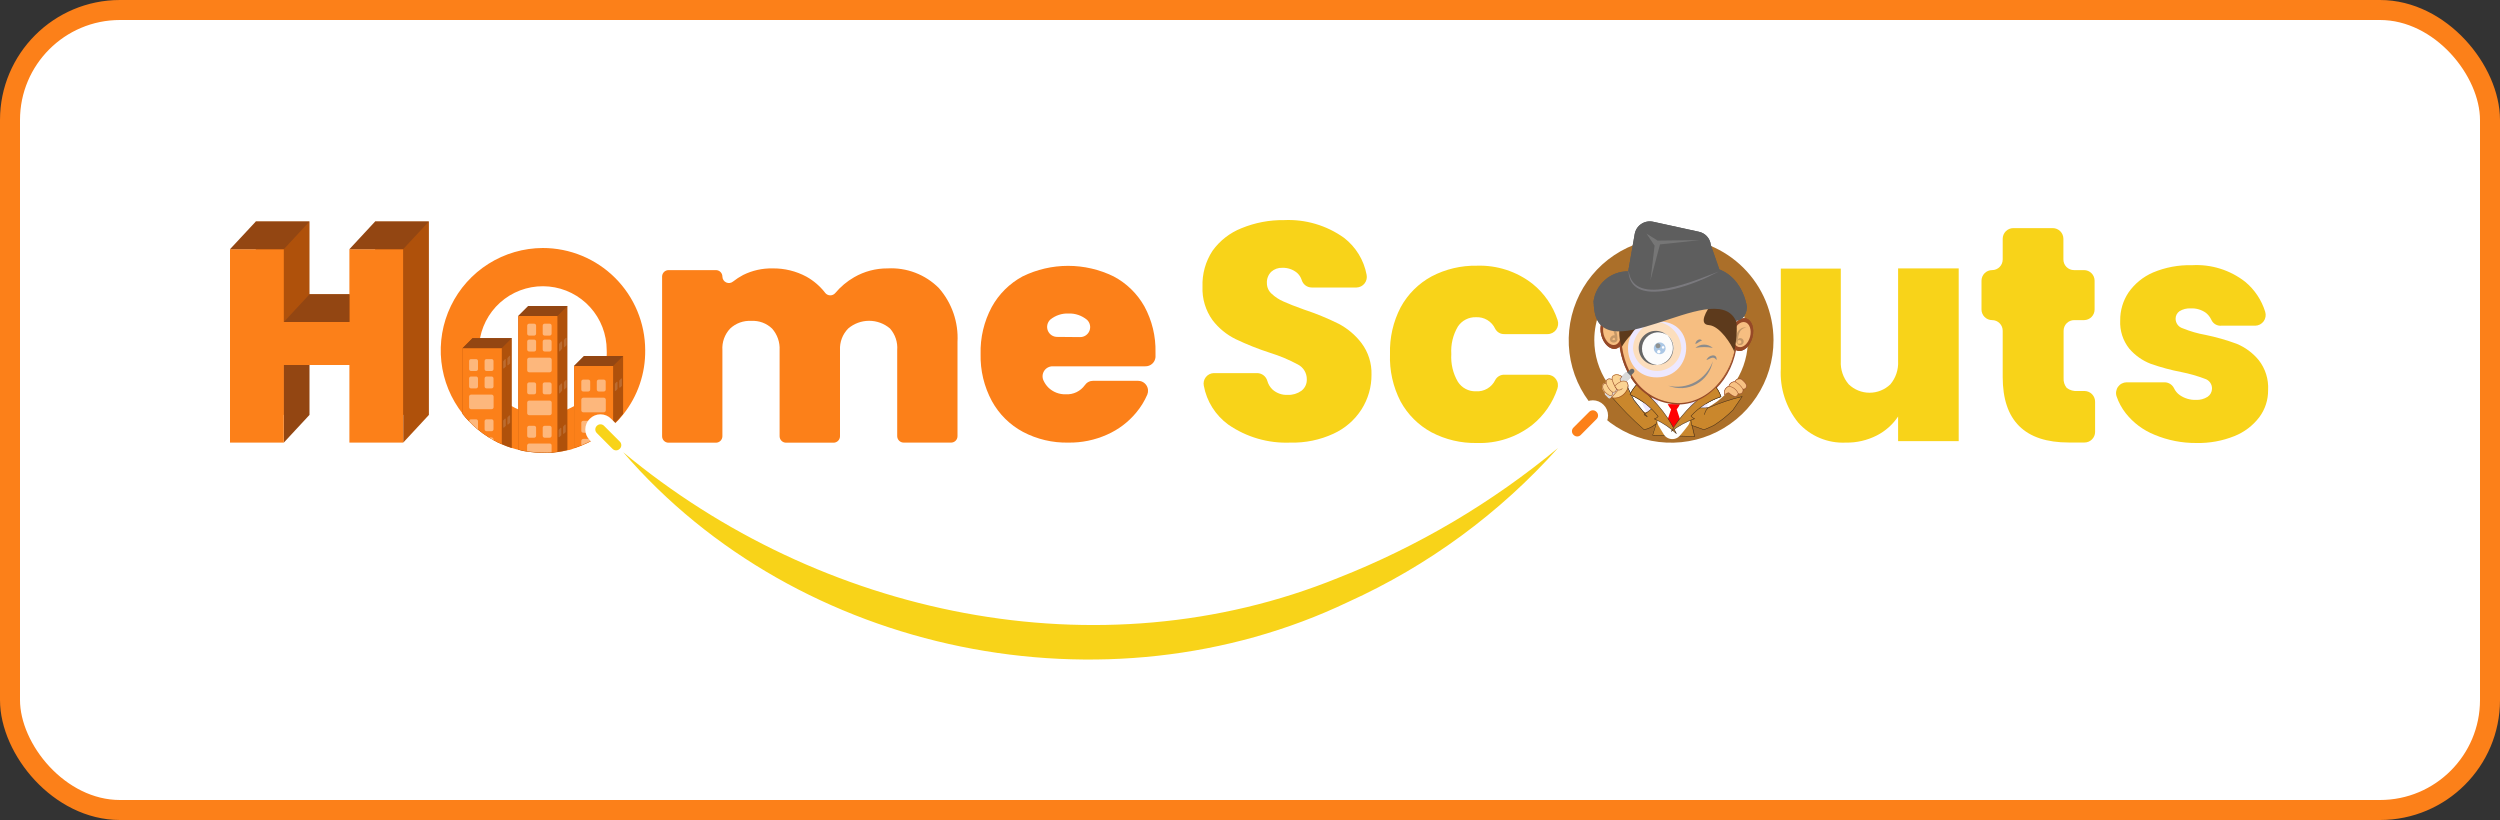 <svg width="250" height="82" viewBox="0 0 250 82" fill="none" xmlns="http://www.w3.org/2000/svg">
<rect x="0" y="0" width="250" height="82" fill="#333333" stroke="none"/>
<rect x="1" y="1" width="248" height="80" rx="11" fill="white" stroke="#FC8019" stroke-width="2"/>
<path d="M54.28 24.8C52.359 24.807 50.478 25.353 48.853 26.378C47.228 27.402 45.924 28.862 45.09 30.593C44.255 32.323 43.924 34.253 44.135 36.163C44.345 38.072 45.089 39.883 46.28 41.391C46.477 41.648 46.691 41.891 46.92 42.12C47.194 42.42 47.492 42.697 47.81 42.95C48.156 43.242 48.523 43.506 48.91 43.74L49.37 44.011C49.638 44.163 49.916 44.3 50.2 44.42C50.52 44.56 50.86 44.691 51.2 44.8C51.54 44.91 51.63 44.931 51.85 44.98C52.07 45.031 52.43 45.111 52.73 45.16C53.249 45.241 53.774 45.281 54.3 45.281C54.593 45.296 54.887 45.296 55.18 45.281C55.374 45.267 55.568 45.244 55.76 45.211C56.097 45.167 56.431 45.104 56.76 45.02C56.98 45.02 57.2 44.91 57.41 44.84C57.62 44.77 57.91 44.67 58.15 44.571C58.599 44.39 59.033 44.176 59.45 43.931C59.777 43.745 60.091 43.538 60.39 43.31C60.45 43.261 60.52 43.221 60.58 43.16C60.841 42.961 61.092 42.747 61.33 42.52C61.691 42.184 62.026 41.82 62.33 41.431C63.776 39.606 64.549 37.339 64.52 35.011C64.512 32.3 63.43 29.703 61.51 27.789C59.591 25.875 56.99 24.8 54.28 24.8V24.8ZM57.39 40.62C57.18 40.74 56.96 40.84 56.74 40.941C56.415 41.073 56.081 41.18 55.74 41.261C55.545 41.308 55.348 41.344 55.15 41.37C54.865 41.411 54.578 41.431 54.29 41.431C53.76 41.431 53.233 41.364 52.72 41.23C52.419 41.16 52.124 41.063 51.84 40.941C51.616 40.85 51.398 40.743 51.19 40.62C50.833 40.427 50.498 40.195 50.19 39.931C49.812 39.611 49.476 39.245 49.19 38.84C48.925 38.498 48.7 38.125 48.52 37.73C48.113 36.882 47.901 35.952 47.9 35.011C47.895 34.934 47.895 34.857 47.9 34.781C47.911 34.445 47.947 34.111 48.01 33.781C48.316 32.223 49.191 30.835 50.464 29.887C51.737 28.94 53.318 28.5 54.898 28.653C56.478 28.806 57.944 29.543 59.011 30.718C60.078 31.893 60.669 33.423 60.67 35.011C60.68 35.197 60.68 35.384 60.67 35.571C60.649 35.909 60.592 36.244 60.5 36.571C60.402 37.072 60.233 37.556 60 38.011C59.92 38.181 59.827 38.345 59.72 38.501C59.413 38.998 59.032 39.447 58.59 39.831C58.462 39.961 58.321 40.078 58.17 40.181C57.925 40.353 57.664 40.5 57.39 40.62Z" fill="#FC8019"/>
<path d="M51.18 33.81V44.81C50.84 44.7 50.5 44.571 50.18 44.431C49.895 44.31 49.618 44.173 49.35 44.02L48.89 43.751C48.503 43.516 48.136 43.252 47.79 42.961C47.472 42.708 47.174 42.43 46.9 42.13C46.671 41.901 46.457 41.658 46.26 41.401V34.81L47.26 33.81H51.18Z" fill="#AF510B"/>
<path d="M50.18 34.81V44.42C49.895 44.3 49.618 44.163 49.35 44.011L48.89 43.74C48.503 43.506 48.136 43.242 47.79 42.95C47.472 42.697 47.174 42.42 46.9 42.12C46.671 41.891 46.457 41.648 46.26 41.391V34.81H50.18Z" fill="#FC8019"/>
<path d="M56.74 30.601V45.011C56.411 45.094 56.077 45.157 55.74 45.201C55.548 45.234 55.355 45.257 55.16 45.271C54.867 45.286 54.573 45.286 54.28 45.271C53.754 45.271 53.23 45.231 52.71 45.151C52.41 45.151 52.12 45.041 51.83 44.971V31.601L52.83 30.601H56.74Z" fill="#AF510B"/>
<path d="M55.74 31.601V45.171C55.548 45.204 55.355 45.227 55.16 45.241C54.867 45.256 54.573 45.256 54.28 45.241C53.754 45.241 53.23 45.201 52.71 45.121C52.41 45.121 52.12 45.011 51.83 44.941V31.601H55.74Z" fill="#FC8019"/>
<path d="M62.31 35.601V41.391C62.006 41.78 61.672 42.144 61.31 42.481C61.072 42.707 60.822 42.921 60.56 43.121C60.555 43.162 60.535 43.2 60.504 43.228C60.472 43.256 60.432 43.271 60.39 43.271C60.091 43.498 59.777 43.705 59.45 43.891C59.033 44.136 58.599 44.35 58.15 44.531C57.91 44.631 57.66 44.721 57.41 44.801V36.601L58.41 35.601H62.31Z" fill="#AF510B"/>
<path d="M61.31 36.601V42.481C61.072 42.707 60.822 42.921 60.56 43.121C60.555 43.162 60.535 43.2 60.504 43.228C60.472 43.256 60.432 43.271 60.39 43.271C60.091 43.498 59.777 43.705 59.45 43.891C59.033 44.136 58.599 44.35 58.15 44.531C57.91 44.631 57.66 44.721 57.41 44.801V36.601H61.31Z" fill="#FC8019"/>
<path d="M50.18 34.81L51.18 33.81H47.26L46.26 34.81H50.18Z" fill="#934612"/>
<path d="M55.74 31.601L56.74 30.601H52.83L51.83 31.601H55.74Z" fill="#934612"/>
<path d="M61.31 36.601L62.31 35.601H58.4L57.4 36.601H61.31Z" fill="#934612"/>
<path opacity="0.43" d="M47.61 37.65H47.1C46.995 37.65 46.91 37.736 46.91 37.84V38.65C46.91 38.755 46.995 38.84 47.1 38.84H47.61C47.715 38.84 47.8 38.755 47.8 38.65V37.84C47.8 37.736 47.715 37.65 47.61 37.65Z" fill="white"/>
<path opacity="0.43" d="M49.16 37.65H48.65C48.545 37.65 48.46 37.736 48.46 37.84V38.65C48.46 38.755 48.545 38.84 48.65 38.84H49.16C49.265 38.84 49.35 38.755 49.35 38.65V37.84C49.35 37.736 49.265 37.65 49.16 37.65Z" fill="white"/>
<path opacity="0.43" d="M47.61 35.91H47.1C46.995 35.91 46.91 35.995 46.91 36.1V36.91C46.91 37.015 46.995 37.1 47.1 37.1H47.61C47.715 37.1 47.8 37.015 47.8 36.91V36.1C47.8 35.995 47.715 35.91 47.61 35.91Z" fill="white"/>
<path opacity="0.43" d="M49.16 35.91H48.65C48.545 35.91 48.46 35.995 48.46 36.1V36.91C48.46 37.015 48.545 37.1 48.65 37.1H49.16C49.265 37.1 49.35 37.015 49.35 36.91V36.1C49.35 35.995 49.265 35.91 49.16 35.91Z" fill="white"/>
<path opacity="0.43" d="M53.42 32.37H52.91C52.805 32.37 52.72 32.455 52.72 32.56V33.37C52.72 33.475 52.805 33.56 52.91 33.56H53.42C53.525 33.56 53.61 33.475 53.61 33.37V32.56C53.61 32.455 53.525 32.37 53.42 32.37Z" fill="white"/>
<path opacity="0.43" d="M54.97 32.37H54.46C54.355 32.37 54.27 32.455 54.27 32.56V33.37C54.27 33.475 54.355 33.56 54.46 33.56H54.97C55.075 33.56 55.16 33.475 55.16 33.37V32.56C55.16 32.455 55.075 32.37 54.97 32.37Z" fill="white"/>
<path opacity="0.43" d="M49.16 39.46H47.11C47 39.46 46.91 39.55 46.91 39.66V40.72C46.91 40.831 47 40.92 47.11 40.92H49.16C49.271 40.92 49.36 40.831 49.36 40.72V39.66C49.36 39.55 49.271 39.46 49.16 39.46Z" fill="white"/>
<path opacity="0.43" d="M53.42 33.96H52.91C52.805 33.96 52.72 34.045 52.72 34.15V34.96C52.72 35.065 52.805 35.15 52.91 35.15H53.42C53.525 35.15 53.61 35.065 53.61 34.96V34.15C53.61 34.045 53.525 33.96 53.42 33.96Z" fill="white"/>
<path opacity="0.43" d="M54.97 33.96H54.46C54.355 33.96 54.27 34.045 54.27 34.15V34.96C54.27 35.065 54.355 35.15 54.46 35.15H54.97C55.075 35.15 55.16 35.065 55.16 34.96V34.15C55.16 34.045 55.075 33.96 54.97 33.96Z" fill="white"/>
<path opacity="0.43" d="M54.97 35.77H52.92C52.81 35.77 52.72 35.86 52.72 35.971V37.031C52.72 37.141 52.81 37.23 52.92 37.23H54.97C55.081 37.23 55.17 37.141 55.17 37.031V35.971C55.17 35.86 55.081 35.77 54.97 35.77Z" fill="white"/>
<path opacity="0.43" d="M58.83 37.96H58.32C58.215 37.96 58.13 38.045 58.13 38.15V38.961C58.13 39.065 58.215 39.15 58.32 39.15H58.83C58.935 39.15 59.02 39.065 59.02 38.961V38.15C59.02 38.045 58.935 37.96 58.83 37.96Z" fill="white"/>
<path opacity="0.43" d="M60.38 37.96H59.87C59.765 37.96 59.68 38.045 59.68 38.15V38.961C59.68 39.065 59.765 39.15 59.87 39.15H60.38C60.485 39.15 60.57 39.065 60.57 38.961V38.15C60.57 38.045 60.485 37.96 60.38 37.96Z" fill="white"/>
<path opacity="0.43" d="M60.38 39.77H58.33C58.219 39.77 58.13 39.86 58.13 39.971V41.031C58.13 41.141 58.219 41.23 58.33 41.23H60.38C60.49 41.23 60.58 41.141 60.58 41.031V39.971C60.58 39.86 60.49 39.77 60.38 39.77Z" fill="white"/>
<path opacity="0.43" d="M58.83 42.081H58.32C58.215 42.081 58.13 42.166 58.13 42.271V43.081C58.13 43.185 58.215 43.271 58.32 43.271H58.83C58.935 43.271 59.02 43.185 59.02 43.081V42.271C59.02 42.166 58.935 42.081 58.83 42.081Z" fill="white"/>
<path opacity="0.43" d="M59.43 43.89C59.013 44.136 58.579 44.349 58.13 44.53V44.1C58.129 44.073 58.133 44.046 58.142 44.021C58.152 43.995 58.166 43.972 58.185 43.952C58.204 43.933 58.226 43.917 58.251 43.907C58.276 43.896 58.303 43.89 58.33 43.89H59.43Z" fill="white"/>
<path opacity="0.43" d="M53.42 38.24H52.91C52.805 38.24 52.72 38.325 52.72 38.431V39.24C52.72 39.345 52.805 39.431 52.91 39.431H53.42C53.525 39.431 53.61 39.345 53.61 39.24V38.431C53.61 38.325 53.525 38.24 53.42 38.24Z" fill="white"/>
<path opacity="0.43" d="M54.97 38.24H54.46C54.355 38.24 54.27 38.325 54.27 38.431V39.24C54.27 39.345 54.355 39.431 54.46 39.431H54.97C55.075 39.431 55.16 39.345 55.16 39.24V38.431C55.16 38.325 55.075 38.24 54.97 38.24Z" fill="white"/>
<path opacity="0.43" d="M54.97 40.06H52.92C52.81 40.06 52.72 40.15 52.72 40.261V41.321C52.72 41.431 52.81 41.52 52.92 41.52H54.97C55.081 41.52 55.17 41.431 55.17 41.321V40.261C55.17 40.15 55.081 40.06 54.97 40.06Z" fill="white"/>
<path opacity="0.43" d="M53.42 42.581H52.91C52.805 42.581 52.72 42.666 52.72 42.771V43.581C52.72 43.685 52.805 43.771 52.91 43.771H53.42C53.525 43.771 53.61 43.685 53.61 43.581V42.771C53.61 42.666 53.525 42.581 53.42 42.581Z" fill="white"/>
<path opacity="0.43" d="M54.97 42.581H54.46C54.355 42.581 54.27 42.666 54.27 42.771V43.581C54.27 43.685 54.355 43.771 54.46 43.771H54.97C55.075 43.771 55.16 43.685 55.16 43.581V42.771C55.16 42.666 55.075 42.581 54.97 42.581Z" fill="white"/>
<path opacity="0.43" d="M55.16 44.601V45.241C54.867 45.256 54.573 45.256 54.28 45.241C53.754 45.241 53.229 45.201 52.71 45.121V44.561C52.71 44.505 52.732 44.452 52.772 44.412C52.811 44.373 52.864 44.351 52.92 44.351H54.92C54.954 44.342 54.99 44.343 55.023 44.353C55.057 44.362 55.088 44.381 55.112 44.406C55.136 44.432 55.154 44.463 55.162 44.497C55.17 44.531 55.17 44.567 55.16 44.601Z" fill="white"/>
<path opacity="0.43" d="M47.8 42.12V42.95C47.482 42.697 47.185 42.42 46.91 42.12C46.91 42.096 46.915 42.071 46.925 42.048C46.934 42.025 46.948 42.004 46.966 41.986C46.983 41.968 47.004 41.954 47.027 41.945C47.05 41.935 47.075 41.93 47.1 41.93H47.62C47.669 41.933 47.715 41.954 47.748 41.989C47.782 42.025 47.8 42.072 47.8 42.12V42.12Z" fill="white"/>
<path opacity="0.43" d="M49.16 41.93H48.65C48.545 41.93 48.46 42.016 48.46 42.12V42.93C48.46 43.035 48.545 43.12 48.65 43.12H49.16C49.265 43.12 49.35 43.035 49.35 42.93V42.12C49.35 42.016 49.265 41.93 49.16 41.93Z" fill="white"/>
<path opacity="0.43" d="M49.35 43.95V44.011L48.89 43.74H49.15C49.177 43.74 49.204 43.746 49.229 43.757C49.254 43.767 49.276 43.783 49.295 43.803C49.314 43.822 49.328 43.845 49.338 43.871C49.347 43.896 49.352 43.923 49.35 43.95V43.95Z" fill="white"/>
<path opacity="0.15" d="M61.48 38.39L61.65 38.19H61.75V38.9L61.59 39.07C61.584 39.079 61.577 39.085 61.568 39.09C61.559 39.095 61.55 39.097 61.54 39.097C61.53 39.097 61.52 39.095 61.511 39.09C61.503 39.085 61.495 39.079 61.49 39.07V38.39C61.49 38.39 61.47 38.4 61.48 38.39Z" fill="white"/>
<path opacity="0.15" d="M61.92 38.071L62.09 37.871C62.095 37.862 62.103 37.856 62.112 37.851C62.12 37.846 62.13 37.844 62.14 37.844C62.15 37.844 62.16 37.846 62.168 37.851C62.177 37.856 62.184 37.862 62.19 37.871V38.591L62.02 38.751H61.92V38.071C61.91 38.081 61.92 38.071 61.92 38.071Z" fill="white"/>
<path opacity="0.15" d="M55.86 43.011L56.03 42.81C56.035 42.802 56.043 42.795 56.051 42.791C56.06 42.786 56.07 42.784 56.08 42.784C56.09 42.784 56.099 42.786 56.108 42.791C56.117 42.795 56.124 42.802 56.13 42.81V43.52L55.96 43.691C55.954 43.699 55.947 43.706 55.938 43.71C55.929 43.715 55.92 43.717 55.91 43.717C55.9 43.717 55.89 43.715 55.882 43.71C55.873 43.706 55.865 43.699 55.86 43.691V43.011Z" fill="white"/>
<path opacity="0.15" d="M56.3 42.68L56.47 42.48C56.475 42.472 56.483 42.465 56.491 42.461C56.5 42.456 56.51 42.454 56.52 42.454C56.53 42.454 56.539 42.456 56.548 42.461C56.557 42.465 56.564 42.472 56.57 42.48V43.2L56.41 43.36C56.404 43.369 56.397 43.376 56.388 43.38C56.38 43.385 56.37 43.387 56.36 43.387C56.35 43.387 56.34 43.385 56.331 43.38C56.323 43.376 56.315 43.369 56.31 43.36V42.71L56.3 42.68Z" fill="white"/>
<path opacity="0.15" d="M55.94 38.551L56.11 38.351H56.21V39.061L56 39.311C55.995 39.319 55.987 39.326 55.979 39.33C55.97 39.335 55.96 39.337 55.95 39.337C55.94 39.337 55.931 39.335 55.922 39.33C55.913 39.326 55.906 39.319 55.9 39.311V38.631C55.897 38.623 55.896 38.614 55.896 38.606C55.896 38.597 55.899 38.589 55.902 38.582C55.906 38.574 55.911 38.567 55.918 38.562C55.925 38.557 55.932 38.553 55.94 38.551V38.551Z" fill="white"/>
<path opacity="0.15" d="M56.38 38.23L56.55 38.031C56.555 38.022 56.563 38.016 56.572 38.011C56.58 38.006 56.59 38.004 56.6 38.004C56.61 38.004 56.62 38.006 56.628 38.011C56.637 38.016 56.644 38.022 56.65 38.031V38.74L56.48 38.91C56.476 38.919 56.469 38.926 56.461 38.931C56.453 38.936 56.444 38.939 56.435 38.939C56.425 38.939 56.416 38.936 56.408 38.931C56.4 38.926 56.394 38.919 56.39 38.91V38.221L56.38 38.23Z" fill="white"/>
<path opacity="0.15" d="M55.94 34.35L56.11 34.15H56.21V34.86L56 35.11C55.995 35.119 55.987 35.125 55.979 35.13C55.97 35.135 55.96 35.137 55.95 35.137C55.94 35.137 55.931 35.135 55.922 35.13C55.913 35.125 55.906 35.119 55.9 35.11V34.43C55.897 34.422 55.896 34.414 55.896 34.406C55.896 34.397 55.899 34.389 55.902 34.381C55.906 34.374 55.911 34.367 55.918 34.362C55.925 34.356 55.932 34.353 55.94 34.35V34.35Z" fill="white"/>
<path opacity="0.15" d="M56.38 34.011L56.55 33.81C56.555 33.802 56.563 33.795 56.572 33.791C56.58 33.786 56.59 33.784 56.6 33.784C56.61 33.784 56.62 33.786 56.628 33.791C56.637 33.795 56.644 33.802 56.65 33.81V34.52L56.48 34.691C56.476 34.699 56.469 34.706 56.461 34.711C56.453 34.716 56.444 34.719 56.435 34.719C56.425 34.719 56.416 34.716 56.408 34.711C56.4 34.706 56.394 34.699 56.39 34.691V34.001L56.38 34.011Z" fill="white"/>
<path opacity="0.15" d="M50.31 36.14L50.48 35.94C50.485 35.932 50.493 35.925 50.502 35.921C50.51 35.916 50.52 35.914 50.53 35.914C50.54 35.914 50.55 35.916 50.558 35.921C50.567 35.925 50.575 35.932 50.58 35.94V36.65L50.41 36.82C50.406 36.829 50.399 36.836 50.392 36.841C50.383 36.846 50.374 36.849 50.365 36.849C50.355 36.849 50.346 36.846 50.338 36.841C50.33 36.836 50.324 36.829 50.32 36.82V36.14C50.32 36.14 50.3 36.15 50.31 36.14Z" fill="white"/>
<path opacity="0.15" d="M50.75 35.811L50.91 35.621C50.91 35.607 50.916 35.595 50.925 35.585C50.934 35.576 50.947 35.571 50.96 35.571C50.974 35.571 50.986 35.576 50.996 35.585C51.005 35.595 51.01 35.607 51.01 35.621V36.341L50.84 36.501C50.835 36.509 50.827 36.516 50.819 36.52C50.81 36.525 50.8 36.527 50.79 36.527C50.78 36.527 50.771 36.525 50.762 36.52C50.753 36.516 50.746 36.509 50.74 36.501V35.821C50.743 35.817 50.747 35.814 50.75 35.811V35.811Z" fill="white"/>
<path opacity="0.15" d="M50.31 42.07L50.48 41.87H50.58V42.58L50.41 42.75H50.32V42.11C50.32 42.11 50.3 42.08 50.31 42.07Z" fill="white"/>
<path opacity="0.15" d="M50.75 41.751L50.91 41.55H51.01V42.27L50.84 42.431C50.835 42.439 50.827 42.446 50.819 42.45C50.81 42.455 50.8 42.457 50.79 42.457C50.78 42.457 50.771 42.455 50.762 42.45C50.753 42.446 50.746 42.439 50.74 42.431V41.751H50.75Z" fill="white"/>
<path d="M42.89 22.15V41.49L40.32 44.26V41.49H37.51V33.73H30.95V36.5H28.38V41.49H25.58V22.15H30.95V29.42H37.51V22.15H42.89Z" fill="#AF510B"/>
<path d="M30.95 36.501V41.49L28.38 44.261V36.501H30.95Z" fill="#934612"/>
<path d="M34.94 24.92V32.19H28.38V24.92H23V44.26H28.38V36.5H34.94V44.26H40.31V24.92H34.94Z" fill="#FC8019"/>
<path d="M28.38 24.92L30.95 22.15H25.58L23 24.92" fill="#934612"/>
<path d="M40.31 24.92L42.89 22.15H37.51L34.94 24.92" fill="#934612"/>
<path d="M34.94 32.2V29.43H30.95L28.38 32.2" fill="#934612"/>
<path d="M93.89 28.81C95.191 30.295 95.858 32.23 95.75 34.2V43.62C95.75 43.79 95.683 43.953 95.562 44.073C95.442 44.193 95.28 44.26 95.11 44.26H90.37C90.199 44.26 90.035 44.193 89.914 44.074C89.792 43.954 89.723 43.791 89.72 43.62V35.01C89.751 34.62 89.704 34.228 89.58 33.857C89.456 33.486 89.259 33.144 89 32.85C88.417 32.353 87.676 32.08 86.91 32.08C86.144 32.08 85.403 32.353 84.82 32.85C84.541 33.134 84.324 33.472 84.183 33.844C84.042 34.216 83.98 34.613 84 35.01V43.63C83.997 43.801 83.928 43.964 83.806 44.084C83.684 44.203 83.521 44.27 83.35 44.27H78.61C78.439 44.27 78.275 44.203 78.154 44.084C78.032 43.964 77.963 43.801 77.96 43.63V35.01C78.002 34.223 77.733 33.451 77.21 32.86C76.936 32.595 76.609 32.389 76.251 32.256C75.893 32.124 75.511 32.067 75.13 32.09C74.743 32.066 74.355 32.123 73.99 32.255C73.625 32.388 73.292 32.593 73.01 32.86C72.741 33.147 72.534 33.486 72.402 33.855C72.269 34.225 72.214 34.618 72.24 35.01V43.63C72.237 43.801 72.168 43.964 72.046 44.084C71.924 44.203 71.761 44.27 71.59 44.27H66.85C66.766 44.27 66.683 44.254 66.605 44.222C66.527 44.19 66.457 44.142 66.397 44.083C66.338 44.023 66.291 43.953 66.259 43.875C66.227 43.798 66.21 43.714 66.21 43.63V27.63C66.218 27.465 66.288 27.309 66.407 27.193C66.526 27.078 66.684 27.013 66.85 27.01H71.59C71.762 27.01 71.928 27.079 72.05 27.201C72.171 27.323 72.24 27.488 72.24 27.66V27.66C72.241 27.784 72.277 27.904 72.345 28.008C72.412 28.112 72.507 28.194 72.619 28.245C72.731 28.297 72.856 28.315 72.978 28.298C73.101 28.281 73.216 28.23 73.31 28.15C73.623 27.903 73.957 27.686 74.31 27.5C75.222 27.046 76.231 26.82 77.25 26.84C78.436 26.822 79.606 27.107 80.65 27.67C81.381 28.08 82.021 28.634 82.53 29.3C82.591 29.374 82.667 29.433 82.754 29.473C82.84 29.514 82.934 29.535 83.03 29.535C83.125 29.535 83.22 29.514 83.306 29.473C83.392 29.433 83.469 29.374 83.53 29.3C84.063 28.667 84.702 28.132 85.42 27.72C86.432 27.137 87.582 26.833 88.75 26.84C89.697 26.787 90.645 26.935 91.531 27.275C92.417 27.614 93.221 28.138 93.89 28.81V28.81Z" fill="#FC8019"/>
<path d="M114.53 36.63H105.27C105.103 36.628 104.938 36.668 104.79 36.746C104.642 36.824 104.516 36.938 104.423 37.077C104.331 37.216 104.275 37.376 104.26 37.543C104.246 37.71 104.273 37.877 104.34 38.03C104.457 38.293 104.62 38.534 104.82 38.74C105.052 38.97 105.329 39.149 105.634 39.268C105.938 39.387 106.263 39.442 106.59 39.43C106.956 39.449 107.321 39.375 107.651 39.216C107.981 39.057 108.266 38.818 108.48 38.52C108.572 38.385 108.695 38.273 108.84 38.197C108.985 38.12 109.146 38.08 109.31 38.08H113.8C113.964 38.08 114.127 38.119 114.272 38.196C114.418 38.273 114.542 38.385 114.634 38.522C114.726 38.658 114.783 38.815 114.8 38.979C114.816 39.143 114.792 39.308 114.73 39.46C114.449 40.111 114.075 40.718 113.62 41.26C112.834 42.21 111.838 42.964 110.71 43.46C109.494 44.007 108.173 44.28 106.84 44.26C105.26 44.295 103.698 43.926 102.3 43.19C100.986 42.487 99.906 41.417 99.19 40.11C98.41 38.665 98.02 37.042 98.06 35.4C98.017 33.767 98.4 32.151 99.17 30.71C99.882 29.41 100.955 28.344 102.26 27.64C103.676 26.946 105.233 26.585 106.81 26.585C108.387 26.585 109.943 26.946 111.36 27.64C112.654 28.323 113.723 29.365 114.44 30.64C115.205 32.05 115.588 33.636 115.55 35.24C115.55 35.4 115.55 35.56 115.55 35.72C115.527 35.973 115.409 36.208 115.22 36.377C115.03 36.546 114.784 36.636 114.53 36.63ZM108 33.71C108.202 33.714 108.4 33.656 108.569 33.544C108.737 33.433 108.868 33.273 108.944 33.086C109.019 32.898 109.037 32.693 108.993 32.495C108.95 32.298 108.847 32.118 108.7 31.98V31.98C108.181 31.551 107.523 31.327 106.85 31.35C106.194 31.325 105.551 31.538 105.04 31.95V31.95C104.889 32.087 104.784 32.267 104.738 32.465C104.692 32.663 104.708 32.87 104.783 33.059C104.858 33.248 104.988 33.41 105.158 33.523C105.327 33.635 105.527 33.694 105.73 33.69L108 33.71Z" fill="#FC8019"/>
<path d="M122.83 42.461C121.545 41.526 120.668 40.133 120.38 38.571C120.349 38.42 120.352 38.265 120.387 38.116C120.423 37.967 120.491 37.827 120.586 37.707C120.682 37.587 120.802 37.489 120.939 37.421C121.076 37.352 121.227 37.315 121.38 37.31H125.73C125.957 37.316 126.176 37.394 126.356 37.532C126.535 37.671 126.666 37.863 126.73 38.081C126.822 38.422 127.009 38.731 127.27 38.971C127.685 39.33 128.222 39.516 128.77 39.49C129.259 39.509 129.741 39.365 130.14 39.081C130.317 38.945 130.458 38.769 130.553 38.567C130.647 38.365 130.69 38.143 130.68 37.92C130.682 37.617 130.6 37.319 130.443 37.06C130.286 36.8 130.06 36.589 129.79 36.45C128.9 35.972 127.965 35.58 127 35.281C125.824 34.901 124.675 34.443 123.56 33.91C122.653 33.464 121.863 32.814 121.25 32.011C120.554 31.04 120.202 29.864 120.25 28.671C120.204 27.399 120.553 26.145 121.25 25.081C121.98 24.064 122.987 23.28 124.15 22.82C125.498 22.267 126.943 21.991 128.4 22.011C130.542 21.91 132.655 22.534 134.4 23.78C135.581 24.691 136.386 26.005 136.66 27.471C136.692 27.622 136.691 27.779 136.656 27.929C136.621 28.08 136.554 28.222 136.458 28.344C136.363 28.466 136.242 28.565 136.104 28.636C135.966 28.706 135.815 28.745 135.66 28.75H131.17C130.945 28.749 130.726 28.675 130.546 28.541C130.366 28.405 130.234 28.216 130.17 28C130.08 27.718 129.914 27.465 129.69 27.27C129.278 26.937 128.76 26.763 128.23 26.78C127.822 26.763 127.423 26.907 127.12 27.18C126.971 27.329 126.856 27.508 126.782 27.704C126.708 27.901 126.677 28.111 126.69 28.32C126.689 28.521 126.732 28.72 126.815 28.903C126.897 29.086 127.019 29.248 127.17 29.381C127.516 29.703 127.915 29.964 128.35 30.151C128.82 30.37 129.52 30.64 130.44 30.971C131.608 31.356 132.748 31.824 133.85 32.37C134.75 32.84 135.536 33.502 136.15 34.31C136.831 35.217 137.183 36.328 137.15 37.461C137.16 38.693 136.812 39.901 136.15 40.941C135.47 42.003 134.498 42.846 133.35 43.37C131.998 43.995 130.519 44.3 129.03 44.261C126.823 44.35 124.646 43.718 122.83 42.461V42.461Z" fill="#F8D319"/>
<path d="M140.07 30.721C140.782 29.417 141.855 28.348 143.16 27.64C144.559 26.907 146.121 26.539 147.7 26.57C149.7 26.505 151.66 27.142 153.24 28.37C154.416 29.313 155.291 30.578 155.76 32.011C155.814 32.17 155.829 32.339 155.805 32.506C155.78 32.672 155.716 32.83 155.619 32.967C155.521 33.103 155.392 33.215 155.243 33.292C155.094 33.369 154.928 33.41 154.76 33.41H150.44C150.253 33.417 150.067 33.371 149.904 33.278C149.741 33.184 149.608 33.046 149.52 32.88C149.352 32.516 149.078 32.21 148.734 32.003C148.39 31.796 147.991 31.698 147.59 31.721C147.236 31.71 146.885 31.79 146.57 31.953C146.255 32.115 145.987 32.356 145.79 32.651C145.298 33.483 145.068 34.445 145.13 35.41C145.069 36.379 145.299 37.344 145.79 38.181C145.982 38.481 146.249 38.727 146.565 38.893C146.88 39.06 147.234 39.142 147.59 39.13C147.987 39.157 148.382 39.064 148.726 38.865C149.07 38.665 149.346 38.368 149.52 38.011C149.607 37.843 149.739 37.703 149.902 37.608C150.065 37.512 150.252 37.465 150.44 37.471H154.74C154.908 37.471 155.074 37.512 155.223 37.589C155.372 37.666 155.501 37.778 155.599 37.914C155.696 38.051 155.76 38.209 155.785 38.375C155.809 38.542 155.794 38.711 155.74 38.87C155.266 40.292 154.395 41.548 153.23 42.49C151.654 43.726 149.692 44.367 147.69 44.3C146.111 44.332 144.549 43.964 143.15 43.23C141.845 42.523 140.772 41.454 140.06 40.151C139.302 38.685 138.937 37.049 139 35.401C138.95 33.775 139.319 32.163 140.07 30.721V30.721Z" fill="#F8D319"/>
<path d="M195.87 26.841V44.111H189.81V41.651C189.276 42.451 188.546 43.101 187.69 43.541C186.728 44.033 185.66 44.281 184.58 44.261C183.688 44.303 182.797 44.145 181.974 43.799C181.15 43.453 180.414 42.927 179.82 42.261C178.592 40.738 177.972 38.814 178.08 36.861V26.861H184.08V36.111C184.035 36.957 184.318 37.788 184.87 38.431C185.429 38.971 186.177 39.273 186.955 39.273C187.733 39.273 188.48 38.971 189.04 38.431C189.581 37.783 189.857 36.954 189.81 36.111V26.841H195.87Z" fill="#F8D319"/>
<path d="M209.51 40.191V43.191C209.51 43.472 209.398 43.741 209.199 43.94C209.001 44.139 208.731 44.251 208.45 44.251H206.89C202.477 44.251 200.27 42.067 200.27 37.7V33.081C200.271 32.941 200.245 32.802 200.192 32.672C200.139 32.542 200.062 32.424 199.963 32.325C199.864 32.225 199.747 32.146 199.618 32.092C199.489 32.038 199.35 32.011 199.21 32.011V32.011C198.929 32.011 198.659 31.899 198.46 31.7C198.262 31.501 198.15 31.232 198.15 30.951V28.061C198.153 27.781 198.265 27.514 198.464 27.317C198.662 27.121 198.931 27.011 199.21 27.011V27.011C199.35 27.011 199.489 26.983 199.618 26.929C199.747 26.875 199.864 26.796 199.963 26.697C200.062 26.597 200.139 26.479 200.192 26.349C200.245 26.22 200.271 26.081 200.27 25.941V23.87C200.273 23.588 200.386 23.319 200.587 23.12C200.787 22.922 201.058 22.811 201.34 22.811H205.28C205.56 22.813 205.828 22.926 206.027 23.124C206.225 23.322 206.337 23.59 206.34 23.87V25.93C206.337 26.071 206.363 26.211 206.415 26.342C206.467 26.473 206.545 26.593 206.643 26.693C206.742 26.794 206.86 26.873 206.99 26.928C207.12 26.983 207.259 27.011 207.4 27.011H208.4C208.539 27.011 208.677 27.038 208.806 27.091C208.934 27.145 209.051 27.223 209.149 27.321C209.248 27.419 209.326 27.536 209.379 27.665C209.432 27.794 209.46 27.931 209.46 28.07V30.951C209.46 31.228 209.351 31.495 209.157 31.693C208.962 31.891 208.698 32.005 208.42 32.011H207.42C207.28 32.011 207.141 32.038 207.012 32.092C206.883 32.146 206.765 32.225 206.667 32.325C206.568 32.424 206.49 32.542 206.438 32.672C206.385 32.802 206.359 32.941 206.36 33.081V37.8C206.333 38.163 206.448 38.521 206.68 38.8C206.995 39.03 207.382 39.136 207.77 39.1H208.47C208.752 39.108 209.019 39.227 209.214 39.431C209.409 39.636 209.515 39.908 209.51 40.191V40.191Z" fill="#F8D319"/>
<path d="M215.46 43.48C214.324 43.025 213.328 42.281 212.57 41.32C212.175 40.815 211.867 40.247 211.66 39.64C211.606 39.481 211.591 39.31 211.616 39.144C211.641 38.977 211.704 38.819 211.802 38.681C211.899 38.544 212.028 38.431 212.177 38.353C212.326 38.275 212.492 38.233 212.66 38.23H216.45C216.648 38.23 216.841 38.286 217.009 38.39C217.177 38.494 217.312 38.643 217.4 38.82C217.531 39.102 217.734 39.344 217.99 39.52C218.463 39.843 219.027 40.008 219.6 39.99C220.009 40.008 220.414 39.9 220.76 39.68C220.892 39.592 221 39.473 221.077 39.334C221.153 39.194 221.195 39.039 221.2 38.88C221.209 38.658 221.145 38.44 221.016 38.259C220.888 38.078 220.703 37.945 220.49 37.88C219.73 37.592 218.947 37.367 218.15 37.21C217.104 37.01 216.075 36.732 215.07 36.38C214.243 36.061 213.508 35.542 212.93 34.87C212.292 34.069 211.968 33.063 212.02 32.04C212.01 31.048 212.299 30.076 212.85 29.25C213.465 28.369 214.313 27.676 215.3 27.25C216.533 26.732 217.863 26.483 219.2 26.52C221.116 26.409 223.007 26.999 224.52 28.18C225.464 28.965 226.159 30.007 226.52 31.18C226.57 31.339 226.582 31.507 226.555 31.671C226.529 31.835 226.465 31.991 226.368 32.126C226.271 32.26 226.143 32.371 225.996 32.448C225.849 32.525 225.686 32.567 225.52 32.57H222.13C221.921 32.587 221.713 32.539 221.533 32.431C221.354 32.324 221.213 32.162 221.13 31.97C221.005 31.708 220.824 31.476 220.6 31.29C220.156 30.97 219.616 30.812 219.07 30.84C218.677 30.817 218.286 30.914 217.95 31.12C217.826 31.206 217.725 31.321 217.657 31.456C217.589 31.59 217.555 31.74 217.56 31.89C217.564 32.102 217.634 32.307 217.762 32.476C217.889 32.645 218.067 32.769 218.27 32.83C219.005 33.13 219.769 33.351 220.55 33.49C221.611 33.707 222.654 34.005 223.67 34.38C224.527 34.734 225.283 35.294 225.87 36.01C226.539 36.862 226.873 37.929 226.81 39.01C226.822 39.986 226.513 40.938 225.93 41.72C225.287 42.565 224.426 43.218 223.44 43.61C222.233 44.094 220.94 44.329 219.64 44.3C218.206 44.312 216.784 44.033 215.46 43.48V43.48Z" fill="#F8D319"/>
<path d="M167.21 42.45C166.31 41.794 165.591 40.92 165.12 39.91C165.767 40.124 166.44 40.251 167.12 40.29C167.39 40.29 167.66 40.29 167.91 40.29C168.622 40.275 169.328 40.146 170 39.91C169.243 40.929 168.295 41.792 167.21 42.45V42.45Z" fill="white"/>
<path d="M165.12 39.91C165.591 40.92 166.31 41.794 167.21 42.45C168.295 41.792 169.243 40.929 170 39.91M165.13 39.91C165.777 40.124 166.45 40.251 167.13 40.29M165.13 39.91L166.64 41.01L167.11 40.33M170 39.91C169.328 40.15 168.623 40.282 167.91 40.3M170 39.91L168.3 41.01L167.9 40.34M167.11 40.34C167.38 40.34 167.65 40.34 167.9 40.34" stroke="#EDE8FF" stroke-width="2" stroke-linejoin="round"/>
<path d="M169.33 40.791H170.81C171.913 40.316 173.053 39.935 174.22 39.651L173.29 41.011C172.717 41.584 172.083 42.094 171.4 42.531C171.075 42.696 170.741 42.843 170.4 42.971L169.15 42.531L169.41 43.651L165.2 43.52L165.57 42.361C165.226 42.67 164.804 42.881 164.35 42.971C163.178 41.944 162.082 40.835 161.07 39.651L161.96 39.251L162.57 38.471L163.31 39.99L164.44 41.401L165 41.011L165.43 40.67L166.15 41.67L167.21 42.73L169 41.2L169.33 40.791Z" fill="#CA872C"/>
<path d="M170.45 41.471C170.484 41.208 170.612 40.966 170.81 40.791M170.81 40.791H169.33L168.99 41.2M170.81 40.791C171.913 40.316 173.054 39.935 174.22 39.651L173.29 41.011C172.717 41.584 172.083 42.094 171.4 42.531C171.075 42.696 170.741 42.843 170.4 42.971L169.15 42.531M169.15 42.531L169 41.2M169.21 42.531L169.47 43.651L165.26 43.52L165.63 42.361M169 41.2L167.23 42.74L166.17 41.681M165.63 42.361L165.74 42.02L166.17 41.681M165.63 42.361C165.286 42.67 164.864 42.881 164.41 42.971C163.238 41.944 162.142 40.835 161.13 39.651L162.02 39.251L162.63 38.471L163.37 39.99L164.73 41.681L164.41 41.471L165 41.011L165.43 40.67L166.15 41.67" stroke="#3E2916" stroke-width="0.05" stroke-linejoin="round"/>
<path d="M167.11 40.93C166.976 40.771 166.862 40.597 166.77 40.41H168C167.917 40.6 167.806 40.775 167.67 40.93M167.07 40.93L166.73 42.09L167.23 42.91C167.45 42.68 168 41.96 168 41.96L167.67 40.96M167.07 40.96C167.28 41.19 167.47 41.19 167.67 40.96" stroke="white" stroke-width="2" stroke-linejoin="round"/>
<path d="M163 39.46C163.186 39.047 163.451 38.673 163.78 38.36C165.3 40.09 166.44 40.88 167.64 43.36C166.992 42.748 166.245 42.251 165.43 41.89C165.579 41.847 165.714 41.764 165.82 41.65C165.082 40.692 164.111 39.939 163 39.46Z" fill="#CA872C" stroke="#3E2713" stroke-width="0.05" stroke-linejoin="round"/>
<path d="M172.1 39.67C171.95 39.246 171.723 38.853 171.43 38.511C169.76 40.09 168.54 40.781 167.13 43.141C167.83 42.59 168.618 42.161 169.46 41.87C169.316 41.818 169.19 41.724 169.1 41.6C169.919 40.712 170.952 40.048 172.1 39.67V39.67Z" fill="#CA872C" stroke="#3E2713" stroke-width="0.05" stroke-linejoin="round"/>
<path d="M177.35 34.011C177.354 36.037 176.757 38.018 175.634 39.705C174.511 41.392 172.913 42.707 171.043 43.485C169.172 44.263 167.112 44.469 165.125 44.076C163.137 43.683 161.311 42.71 159.876 41.278C158.442 39.847 157.465 38.023 157.068 36.036C156.672 34.049 156.873 31.989 157.648 30.116C158.422 28.244 159.735 26.644 161.419 25.518C163.103 24.392 165.084 23.791 167.11 23.791C169.822 23.791 172.424 24.867 174.344 26.783C176.264 28.699 177.345 31.298 177.35 34.011V34.011ZM159.43 34.011C159.432 35.529 159.884 37.013 160.729 38.275C161.574 39.536 162.775 40.519 164.178 41.099C165.582 41.678 167.125 41.829 168.615 41.532C170.104 41.234 171.471 40.502 172.544 39.428C173.617 38.353 174.348 36.985 174.643 35.495C174.939 34.006 174.786 32.462 174.205 31.059C173.623 29.657 172.639 28.458 171.376 27.614C170.113 26.771 168.629 26.32 167.11 26.32C166.101 26.32 165.101 26.52 164.169 26.906C163.236 27.293 162.389 27.859 161.676 28.573C160.963 29.288 160.397 30.136 160.012 31.068C159.626 32.001 159.429 33.001 159.43 34.011V34.011Z" fill="#AB6F29"/>
<path d="M173.63 33.45C173.63 37.31 170.98 40.37 167.79 40.37C164.6 40.37 162 37.31 162 33.45C162 29.59 164.64 26.541 167.84 26.541C171.04 26.541 173.63 29.601 173.63 33.45Z" fill="#F6BE81" stroke="#964927" stroke-width="0.25" stroke-miterlimit="10"/>
<path d="M175.247 33.737C175.481 32.845 175.194 31.997 174.606 31.843C174.019 31.689 173.353 32.288 173.119 33.18C172.886 34.072 173.173 34.92 173.76 35.074C174.348 35.228 175.014 34.63 175.247 33.737Z" fill="#964927"/>
<path d="M175.005 33.674C175.184 32.99 174.961 32.339 174.507 32.22C174.053 32.102 173.54 32.559 173.361 33.243C173.182 33.927 173.405 34.578 173.859 34.697C174.313 34.816 174.826 34.358 175.005 33.674Z" fill="#F6BE81"/>
<path opacity="0.2" d="M174.55 32.63C173.7 32.63 173.55 33.63 173.55 34M173.55 34C173.47 34.32 173.89 34.38 174.04 34.22C174.31 33.91 173.72 33.56 173.55 34.01V34Z" stroke="black" stroke-width="0.25" stroke-miterlimit="10"/>
<path d="M161.615 34.863C162.202 34.709 162.489 33.861 162.256 32.969C162.022 32.076 161.356 31.478 160.769 31.632C160.181 31.785 159.894 32.633 160.128 33.526C160.361 34.418 161.027 35.017 161.615 34.863Z" fill="#964927"/>
<path d="M161.516 34.485C161.97 34.367 162.193 33.716 162.014 33.032C161.835 32.348 161.321 31.89 160.867 32.009C160.413 32.128 160.19 32.779 160.369 33.462C160.548 34.146 161.061 34.604 161.516 34.485Z" fill="#F6BE81"/>
<g opacity="0.2">
<path d="M160.83 32.42C161.56 32.25 162.05 33.19 161.83 33.8C161.67 33.22 161.47 32.64 160.83 32.42Z" fill="black"/>
<path d="M161.82 33.8C161.96 34.18 161.28 34.36 161.16 33.94C161.153 33.858 161.176 33.776 161.226 33.709C161.275 33.642 161.347 33.596 161.428 33.579C161.509 33.562 161.594 33.575 161.666 33.616C161.738 33.656 161.793 33.722 161.82 33.8V33.8ZM161.82 33.8C161.72 33.51 161.34 33.65 161.4 33.87C161.46 34.09 161.9 34.12 161.82 33.8Z" fill="black"/>
</g>
<path d="M164.78 32.4C163.69 32.31 162.62 33.67 162.22 34.4C161.969 33.692 161.913 32.929 162.059 32.191C162.205 31.454 162.547 30.77 163.05 30.21H164.78C165.23 30.95 165.86 32.48 164.78 32.4Z" fill="#5D3A1C"/>
<path d="M170.74 32.211C171.83 32.281 172.99 34.13 173.29 34.87C173.86 31.53 173.29 31.171 172.77 30.261L171.07 30.011C170.51 30.71 169.66 32.13 170.74 32.211Z" fill="#5D3A1C"/>
<path d="M165.71 37.5C167.185 37.5 168.38 36.305 168.38 34.83C168.38 33.356 167.185 32.16 165.71 32.16C164.235 32.16 163.04 33.356 163.04 34.83C163.04 36.305 164.235 37.5 165.71 37.5Z" fill="#FCDEBD"/>
<path d="M167.38 34.83C167.38 34.5 167.282 34.177 167.099 33.903C166.915 33.628 166.654 33.414 166.349 33.288C166.044 33.161 165.708 33.128 165.384 33.193C165.06 33.257 164.763 33.416 164.529 33.65C164.296 33.883 164.137 34.181 164.072 34.505C164.008 34.828 164.041 35.164 164.167 35.469C164.294 35.775 164.508 36.035 164.782 36.219C165.057 36.403 165.38 36.5 165.71 36.5" fill="#FCFCFC"/>
<path d="M167.38 34.83C167.38 34.5 167.282 34.177 167.099 33.903C166.915 33.628 166.654 33.414 166.349 33.288C166.044 33.161 165.708 33.128 165.384 33.193C165.06 33.257 164.763 33.416 164.529 33.65C164.296 33.883 164.137 34.181 164.072 34.505C164.008 34.828 164.041 35.164 164.167 35.469C164.294 35.775 164.508 36.035 164.782 36.219C165.057 36.403 165.38 36.5 165.71 36.5" stroke="black" stroke-width="0.15"/>
<path d="M165.97 35.42C166.296 35.42 166.56 35.156 166.56 34.831C166.56 34.505 166.296 34.24 165.97 34.24C165.644 34.24 165.38 34.505 165.38 34.831C165.38 35.156 165.644 35.42 165.97 35.42Z" fill="#ABC7E5"/>
<path d="M165.8 34.831C165.938 34.831 166.05 34.719 166.05 34.581C166.05 34.443 165.938 34.331 165.8 34.331C165.662 34.331 165.55 34.443 165.55 34.581C165.55 34.719 165.662 34.831 165.8 34.831Z" fill="#8E908F"/>
<path d="M165.88 35.34C165.974 35.34 166.05 35.264 166.05 35.17C166.05 35.077 165.974 35.001 165.88 35.001C165.786 35.001 165.71 35.077 165.71 35.17C165.71 35.264 165.786 35.34 165.88 35.34Z" fill="white"/>
<path d="M166.31 34.87C166.382 34.87 166.44 34.812 166.44 34.74C166.44 34.669 166.382 34.61 166.31 34.61C166.238 34.61 166.18 34.669 166.18 34.74C166.18 34.812 166.238 34.87 166.31 34.87Z" fill="white"/>
<path d="M167.79 38.01C168.41 38.24 169.97 38.17 171.28 36.11M171.87 35.73C171.82 35.45 171.55 35.07 170.87 35.73M169.56 34.73C169.827 34.585 170.126 34.509 170.43 34.509C170.734 34.509 171.033 34.585 171.3 34.73M169.56 34.35C169.65 34.18 169.91 33.88 170.22 33.99" stroke="#8C8C8C" stroke-width="0.15" stroke-miterlimit="10"/>
<path d="M167.62 33.81C167.25 34.94 167.94 33.41 165.5 32.21C166.252 32.141 167.004 32.343 167.62 32.78C168.3 33.53 167.74 33.43 167.62 33.81Z" fill="white"/>
<path d="M168.417 34.62C168.624 34.516 168.681 34.211 168.545 33.94C168.408 33.669 168.129 33.533 167.922 33.638C167.715 33.742 167.658 34.047 167.795 34.318C167.931 34.589 168.21 34.724 168.417 34.62Z" fill="#D9D9D9"/>
<path d="M163.37 36.941C163.412 36.985 163.436 37.044 163.436 37.105C163.436 37.167 163.412 37.226 163.37 37.27L163.01 37.63C162.965 37.673 162.906 37.696 162.845 37.696C162.784 37.696 162.725 37.673 162.68 37.63C162.638 37.586 162.614 37.527 162.614 37.465C162.614 37.404 162.638 37.345 162.68 37.3L163.04 36.941C163.085 36.898 163.144 36.875 163.205 36.875C163.266 36.875 163.325 36.898 163.37 36.941V36.941Z" fill="#696969"/>
<path d="M162.548 37.257L160.518 39.286C160.467 39.337 160.467 39.419 160.518 39.47L160.843 39.795C160.894 39.846 160.977 39.846 161.027 39.795L163.057 37.766C163.107 37.715 163.107 37.633 163.057 37.582L162.731 37.257C162.681 37.206 162.598 37.206 162.548 37.257Z" fill="#D9D9D9"/>
<path d="M161.46 37.45C161.67 37.32 161.98 37.5 162.16 37.61L161.96 37.85L162.04 38.12C162.218 38.06 162.411 38.06 162.59 38.12C163.19 38.72 162.17 40.05 161.11 39.73L161.78 38.97H161.72C161.673 38.947 161.632 38.912 161.6 38.87C161.6 39.26 161.34 39.26 161.2 39.22C161.31 39.3 161.2 39.77 160.8 39.5C160.4 39.23 160.2 38.99 160.24 38.64C160.28 38.29 160.43 38.32 160.59 38.36C160.53 37.83 160.93 37.87 161.18 37.97C161.13 37.61 161.3 37.55 161.46 37.45Z" fill="#FBD393"/>
<path d="M161.43 38.571V38.501C161.02 37.66 161.27 37.59 161.5 37.501C161.73 37.41 162.02 37.55 162.2 37.66L162 37.901L162.08 38.17M161.47 38.62C161.75 39.181 162.06 39.011 162.23 38.861C162.177 38.914 162.113 38.955 162.042 38.979C161.971 39.004 161.895 39.011 161.82 39.001M161.47 38.62C161.539 38.784 161.663 38.918 161.82 39.001M161.47 38.62C161.632 38.421 161.842 38.266 162.08 38.17M161.82 39.001L161.15 39.761C162.21 40.081 163.23 38.761 162.63 38.151C162.452 38.09 162.258 38.09 162.08 38.151M160.63 38.34C160.57 37.81 160.97 37.85 161.22 37.95C161.287 38.276 161.431 38.581 161.64 38.84C161.64 39.281 161.33 39.24 161.21 39.191M160.63 38.34C160.732 38.677 160.934 38.973 161.21 39.191M160.63 38.34C160.728 38.678 160.931 38.976 161.21 39.191M160.63 38.34C160.47 38.34 160.31 38.34 160.28 38.62C160.25 38.901 160.4 39.181 160.84 39.48C161.28 39.781 161.36 39.181 161.21 39.191" stroke="#974C28" stroke-width="0.05" stroke-linejoin="round"/>
<path d="M173.82 39.36C173.61 40.01 172.96 39.31 172.89 39.28C172.82 39.25 172.59 39.36 172.47 39.47C172.442 39.388 172.43 39.3 172.436 39.213C172.442 39.126 172.465 39.041 172.504 38.963C172.543 38.885 172.598 38.815 172.664 38.758C172.73 38.701 172.807 38.657 172.89 38.63C172.921 38.491 173.002 38.368 173.119 38.285C173.235 38.202 173.378 38.165 173.52 38.18C173.52 38.05 173.7 37.83 174.12 37.91C174.31 38.05 174.7 38.39 174.64 38.64C174.638 38.683 174.627 38.725 174.607 38.763C174.587 38.801 174.559 38.834 174.524 38.859C174.489 38.884 174.449 38.901 174.407 38.908C174.364 38.915 174.321 38.913 174.28 38.9C174.314 38.984 174.314 39.077 174.28 39.16C174.264 39.205 174.24 39.246 174.208 39.281C174.176 39.315 174.137 39.343 174.094 39.362C174.051 39.38 174.004 39.39 173.957 39.39C173.909 39.39 173.863 39.38 173.82 39.36V39.36Z" fill="#F7C183"/>
<path d="M172.89 38.63C173.096 38.657 173.291 38.74 173.455 38.868C173.618 38.996 173.744 39.166 173.82 39.36M172.89 38.63C172.921 38.491 173.002 38.368 173.119 38.285C173.235 38.202 173.378 38.165 173.52 38.18M172.89 38.63C172.807 38.657 172.73 38.701 172.664 38.758C172.598 38.815 172.543 38.885 172.504 38.963C172.465 39.041 172.442 39.126 172.436 39.213C172.43 39.3 172.442 39.388 172.47 39.47C172.59 39.36 172.83 39.24 172.89 39.28C172.95 39.32 173.61 40.01 173.82 39.36M173.82 39.36C173.863 39.38 173.909 39.39 173.957 39.39C174.004 39.39 174.051 39.38 174.094 39.362C174.137 39.343 174.176 39.315 174.208 39.281C174.24 39.246 174.264 39.205 174.28 39.16C174.314 39.077 174.314 38.984 174.28 38.9M173.52 38.18C173.52 38.05 173.7 37.83 174.12 37.91C174.31 38.05 174.7 38.39 174.64 38.64C174.638 38.683 174.627 38.725 174.607 38.763C174.587 38.801 174.559 38.834 174.524 38.859C174.489 38.884 174.449 38.901 174.407 38.908C174.364 38.915 174.321 38.913 174.28 38.9M173.52 38.18C173.836 38.344 174.1 38.593 174.28 38.9" stroke="#974C28" stroke-width="0.05" stroke-linejoin="round"/>
<path d="M168.44 27.561C169.094 27.03 169.908 26.738 170.75 26.731C172.6 26.731 174.17 28.221 174.65 30.441C174.692 30.633 174.695 30.833 174.659 31.027C174.623 31.221 174.549 31.406 174.44 31.571C174.352 31.72 174.226 31.843 174.075 31.929C173.924 32.015 173.754 32.06 173.58 32.061C171.45 27.561 159.37 37.911 159.37 30.161C161.84 30.161 164.22 31.161 166.1 29.571L168.44 27.561ZM162.82 27.131L163.47 23.401C163.505 23.199 163.581 23.006 163.693 22.834C163.805 22.662 163.95 22.515 164.12 22.401C164.291 22.285 164.484 22.205 164.687 22.166C164.889 22.126 165.098 22.128 165.3 22.171L169.87 23.171C170.186 23.233 170.474 23.394 170.692 23.632C170.91 23.869 171.046 24.17 171.08 24.491L172 27.131C171.84 27.131 170.61 27.561 170.44 27.561C169.44 27.561 167.71 30.091 167.16 29.171C167.16 29.171 167.77 28.981 166.08 30.441C164.39 31.901 162.82 31.301 160.5 31.301C160.35 31.302 160.2 31.273 160.061 31.217C159.921 31.16 159.794 31.076 159.688 30.97C159.581 30.864 159.496 30.738 159.438 30.599C159.38 30.46 159.35 30.311 159.35 30.161C159.456 29.318 159.868 28.543 160.508 27.984C161.147 27.425 161.971 27.122 162.82 27.131V27.131Z" fill="#5E5E5E"/>
<path d="M165.21 26.61L165.46 24.61L164.65 23.4L166.35 24.1L170 24.01L166.09 24.61L165.09 26.98L165.21 26.61Z" fill="#D9D9D9"/>
<path opacity="0.2" d="M162.88 27.15C162.8 28.59 164.5 30.62 171.88 27.15" stroke="#EDE8FF" stroke-width="0.25" stroke-linejoin="round"/>
<path opacity="0.4" d="M165.76 38.091C167.56 38.091 169.02 36.631 169.02 34.831C169.02 33.03 167.56 31.571 165.76 31.571C163.96 31.571 162.5 33.03 162.5 34.831C162.5 36.631 163.96 38.091 165.76 38.091Z" fill="#D9D9D9" stroke="black" stroke-width="0.25"/>
<path d="M165.71 36.501C165.929 36.501 166.146 36.457 166.349 36.373C166.552 36.289 166.736 36.166 166.891 36.011C167.046 35.856 167.169 35.672 167.253 35.47C167.337 35.267 167.38 35.05 167.38 34.831" fill="#FCFCFC"/>
<path d="M165.71 36.501C165.929 36.501 166.146 36.457 166.349 36.373C166.552 36.289 166.736 36.166 166.891 36.011C167.046 35.856 167.169 35.672 167.253 35.47C167.337 35.267 167.38 35.05 167.38 34.831" stroke="black" stroke-width="0.15" stroke-miterlimit="10"/>
<path d="M167.21 42.45C166.31 41.794 165.591 40.92 165.12 39.91C165.767 40.124 166.44 40.251 167.12 40.29C167.39 40.29 167.66 40.29 167.91 40.29C168.622 40.275 169.328 40.146 170 39.91C169.243 40.929 168.295 41.792 167.21 42.45V42.45Z" fill="white"/>
<path d="M165.12 39.91C165.591 40.92 166.31 41.794 167.21 42.45C168.295 41.792 169.243 40.929 170 39.91M165.13 39.91C165.777 40.124 166.45 40.251 167.13 40.29M165.13 39.91L166.64 41.01L167.11 40.33M170 39.91C169.328 40.15 168.623 40.282 167.91 40.3M170 39.91L168.3 41.01L167.9 40.34M167.11 40.34C167.38 40.34 167.65 40.34 167.9 40.34" stroke="#EDE8FF" stroke-width="2" stroke-linejoin="round"/>
<path d="M169.33 40.791H170.81C171.913 40.316 173.053 39.935 174.22 39.651L173.29 41.011C172.717 41.584 172.083 42.094 171.4 42.531C171.075 42.696 170.741 42.843 170.4 42.971L169.15 42.531L169.41 43.651L165.2 43.52L165.57 42.361C165.226 42.67 164.804 42.881 164.35 42.971C163.178 41.944 162.082 40.835 161.07 39.651L161.96 39.251L162.57 38.471L163.31 39.99L164.44 41.401L165 41.011L165.43 40.67L166.15 41.67L167.21 42.73L169 41.2L169.33 40.791Z" fill="#CA872C"/>
<path d="M170.45 41.471C170.484 41.208 170.612 40.966 170.81 40.791M170.81 40.791H169.33L168.99 41.2M170.81 40.791C171.913 40.316 173.054 39.935 174.22 39.651L173.29 41.011C172.717 41.584 172.083 42.094 171.4 42.531C171.075 42.696 170.741 42.843 170.4 42.971L169.15 42.531M169.15 42.531L169 41.2M169.21 42.531L169.47 43.651L165.26 43.52L165.63 42.361M169 41.2L167.23 42.74L166.17 41.681M165.63 42.361L165.74 42.02L166.17 41.681M165.63 42.361C165.286 42.67 164.864 42.881 164.41 42.971C163.238 41.944 162.142 40.835 161.13 39.651L162.02 39.251L162.63 38.471L163.37 39.99L164.73 41.681L164.41 41.471L165 41.011L165.43 40.67L166.15 41.67" stroke="#3E2916" stroke-width="0.05" stroke-linejoin="round"/>
<path d="M167.11 40.93C166.976 40.771 166.862 40.597 166.77 40.41H168C167.917 40.6 167.806 40.775 167.67 40.93L168 41.93C168 41.93 167.45 42.65 167.23 42.88L166.73 42.06L167.11 40.93Z" fill="#FF0202"/>
<path d="M167.11 40.93C166.976 40.771 166.862 40.597 166.77 40.41H168C167.917 40.6 167.806 40.775 167.67 40.93M167.07 40.93L166.73 42.09L167.23 42.91C167.45 42.68 168 41.96 168 41.96L167.67 40.96M167.07 40.96C167.28 41.19 167.47 41.19 167.67 40.96" stroke="white" stroke-width="2" stroke-linejoin="round"/>
<path d="M167.11 40.93C166.976 40.771 166.862 40.597 166.77 40.41H168C167.917 40.6 167.806 40.775 167.67 40.93L168 41.93C168 41.93 167.45 42.65 167.23 42.88L166.73 42.06L167.11 40.93Z" fill="#FF0202"/>
<path d="M163 39.46C163.186 39.047 163.451 38.673 163.78 38.36C165.3 40.09 166.44 40.88 167.64 43.36C166.992 42.748 166.245 42.251 165.43 41.89C165.579 41.847 165.714 41.764 165.82 41.65C165.082 40.692 164.111 39.939 163 39.46Z" fill="#CA872C" stroke="#3E2713" stroke-width="0.05" stroke-linejoin="round"/>
<path d="M172.1 39.67C171.95 39.246 171.723 38.853 171.43 38.511C169.76 40.09 168.54 40.781 167.13 43.141C167.83 42.59 168.618 42.161 169.46 41.87C169.316 41.818 169.19 41.724 169.1 41.6C169.919 40.712 170.952 40.048 172.1 39.67V39.67Z" fill="#CA872C" stroke="#3E2713" stroke-width="0.05" stroke-linejoin="round"/>
<path d="M167.79 40.37C171.016 40.37 173.63 37.272 173.63 33.45C173.63 29.629 171.016 26.53 167.79 26.53C164.565 26.53 161.95 29.629 161.95 33.45C161.95 37.272 164.565 40.37 167.79 40.37Z" fill="#F6BE81"/>
<path d="M173.63 33.45C173.71 36.76 171.35 40.45 167.79 40.45C159.91 40.13 159.91 26.82 167.79 26.45C171.35 26.45 173.71 30.13 173.63 33.45V33.45ZM173.63 33.45C173.63 30.18 171.3 26.58 167.79 26.6C160.23 26.93 160.23 39.98 167.79 40.31C171.3 40.31 173.67 36.72 173.63 33.45V33.45Z" fill="#964927"/>
<path d="M175.247 33.737C175.481 32.845 175.194 31.997 174.606 31.843C174.019 31.689 173.353 32.288 173.119 33.18C172.886 34.072 173.173 34.92 173.76 35.074C174.348 35.228 175.014 34.63 175.247 33.737Z" fill="#964927"/>
<path d="M175.005 33.674C175.184 32.99 174.961 32.339 174.507 32.22C174.053 32.102 173.54 32.559 173.361 33.243C173.182 33.927 173.405 34.578 173.859 34.697C174.313 34.816 174.826 34.358 175.005 33.674Z" fill="#F6BE81"/>
<g opacity="0.2">
<path d="M174.63 32.761C173.8 32.88 173.82 33.711 173.74 34.38C173.2 33.84 173.89 32.56 174.63 32.761Z" fill="black"/>
<path d="M173.7 34.141C173.62 34.441 174.12 34.45 174.14 34.221C174.16 33.99 173.81 33.931 173.7 34.141ZM173.7 34.141C173.7 34.011 173.83 33.781 174.06 33.81C174.112 33.817 174.161 33.834 174.205 33.862C174.25 33.89 174.287 33.927 174.315 33.971C174.342 34.016 174.36 34.065 174.366 34.117C174.372 34.169 174.367 34.221 174.35 34.27C174.23 34.67 173.57 34.531 173.7 34.141Z" fill="black"/>
</g>
<path d="M161.615 34.863C162.202 34.709 162.489 33.861 162.256 32.969C162.022 32.076 161.356 31.478 160.769 31.632C160.181 31.785 159.894 32.633 160.128 33.526C160.361 34.418 161.027 35.017 161.615 34.863Z" fill="#964927"/>
<path d="M161.516 34.485C161.97 34.367 162.193 33.716 162.014 33.032C161.835 32.348 161.321 31.89 160.867 32.009C160.413 32.128 160.19 32.779 160.369 33.462C160.548 34.146 161.061 34.604 161.516 34.485Z" fill="#F6BE81"/>
<path opacity="0.2" d="M160.62 32.45C161.47 32.5 161.62 33.45 161.62 33.83M161.62 33.83C161.71 34.15 161.29 34.21 161.14 34.04C160.99 33.87 161.44 33.38 161.61 33.83H161.62Z" stroke="black" stroke-width="0.25" stroke-miterlimit="10"/>
<path d="M164.73 32.691C163.65 32.611 162.58 33.971 162.18 34.691C161.918 33.979 161.856 33.21 162.001 32.466C162.146 31.722 162.491 31.032 163 30.471H164.72C165.19 31.241 165.82 32.77 164.73 32.691Z" fill="#5D3A1C"/>
<path d="M170.89 32.511C171.98 32.59 173.14 34.431 173.44 35.181C174.01 31.831 173.44 31.48 172.92 30.57L171.22 30.311C170.66 31.011 169.81 32.441 170.89 32.511Z" fill="#5D3A1C"/>
<path d="M165.71 37.5C167.185 37.5 168.38 36.305 168.38 34.83C168.38 33.356 167.185 32.16 165.71 32.16C164.235 32.16 163.04 33.356 163.04 34.83C163.04 36.305 164.235 37.5 165.71 37.5Z" fill="#FCDEBD"/>
<path d="M165.71 32.16C169.71 31.93 169.47 37.691 165.71 37.74C161.95 37.791 161.71 31.941 165.71 32.16ZM165.71 32.16C165.057 32.248 164.456 32.564 164.015 33.053C163.574 33.542 163.32 34.172 163.3 34.831C163.34 35.444 163.611 36.02 164.06 36.44C164.508 36.861 165.1 37.095 165.715 37.095C166.33 37.095 166.922 36.861 167.37 36.44C167.819 36.02 168.091 35.444 168.13 34.831C168.107 34.171 167.852 33.541 167.409 33.052C166.966 32.564 166.364 32.248 165.71 32.16V32.16Z" fill="#EDE8FF"/>
<path d="M165.71 36.501C165.488 36.503 165.268 36.462 165.062 36.38C164.856 36.297 164.668 36.175 164.509 36.02C164.35 35.865 164.224 35.68 164.136 35.476C164.049 35.272 164.003 35.052 164 34.831C164.02 34.394 164.202 33.98 164.511 33.671C164.82 33.362 165.233 33.18 165.67 33.16C165.893 33.149 166.116 33.184 166.325 33.264C166.534 33.344 166.724 33.466 166.883 33.623C167.042 33.78 167.166 33.969 167.248 34.177C167.331 34.385 167.369 34.607 167.36 34.831C167.345 35.265 167.167 35.679 166.862 35.988C166.556 36.298 166.145 36.481 165.71 36.501V36.501Z" fill="#FCFCFC"/>
<path d="M165.71 36.5C165.475 36.519 165.239 36.488 165.016 36.41C164.794 36.333 164.59 36.21 164.417 36.05C164.244 35.89 164.106 35.696 164.012 35.48C163.918 35.264 163.869 35.031 163.869 34.795C163.869 34.56 163.918 34.327 164.012 34.111C164.106 33.895 164.244 33.701 164.417 33.541C164.59 33.381 164.794 33.258 165.016 33.181C165.239 33.103 165.475 33.072 165.71 33.09C166.139 33.123 166.541 33.317 166.834 33.633C167.126 33.95 167.289 34.364 167.289 34.795C167.289 35.226 167.126 35.641 166.834 35.958C166.541 36.274 166.139 36.468 165.71 36.5V36.5ZM165.71 36.5C167.84 36.43 167.93 33.22 165.71 33.23C165.298 33.263 164.914 33.449 164.634 33.752C164.353 34.055 164.198 34.453 164.198 34.865C164.198 35.278 164.353 35.676 164.634 35.979C164.914 36.282 165.298 36.468 165.71 36.5Z" fill="#666666"/>
<path d="M165.97 35.42C166.296 35.42 166.56 35.156 166.56 34.831C166.56 34.505 166.296 34.24 165.97 34.24C165.644 34.24 165.38 34.505 165.38 34.831C165.38 35.156 165.644 35.42 165.97 35.42Z" fill="#ABC7E5"/>
<path d="M165.8 34.831C165.938 34.831 166.05 34.719 166.05 34.581C166.05 34.443 165.938 34.331 165.8 34.331C165.662 34.331 165.55 34.443 165.55 34.581C165.55 34.719 165.662 34.831 165.8 34.831Z" fill="#8E908F"/>
<path d="M165.88 35.34C165.974 35.34 166.05 35.264 166.05 35.17C166.05 35.077 165.974 35.001 165.88 35.001C165.786 35.001 165.71 35.077 165.71 35.17C165.71 35.264 165.786 35.34 165.88 35.34Z" fill="white"/>
<path d="M166.31 34.87C166.382 34.87 166.44 34.812 166.44 34.74C166.44 34.669 166.382 34.61 166.31 34.61C166.238 34.61 166.18 34.669 166.18 34.74C166.18 34.812 166.238 34.87 166.31 34.87Z" fill="white"/>
<path d="M166.83 38.57C167.744 38.785 168.704 38.654 169.526 38.201C170.348 37.749 170.973 37.007 171.28 36.12C171.196 36.6 171.005 37.055 170.721 37.452C170.437 37.848 170.069 38.176 169.642 38.411C169.215 38.646 168.741 38.782 168.254 38.81C167.767 38.837 167.281 38.756 166.83 38.57V38.57Z" fill="#8C8C8C"/>
<path d="M169.54 34.791C169.78 34.578 170.089 34.46 170.41 34.46C170.731 34.46 171.04 34.578 171.28 34.791C170.705 34.681 170.115 34.681 169.54 34.791Z" fill="#8C8C8C"/>
<path d="M169.54 34.41C169.54 34.08 169.96 33.77 170.2 34.05C169.89 34.16 169.84 34.28 169.54 34.41Z" fill="#8C8C8C"/>
<path d="M163.37 36.941C163.412 36.985 163.436 37.044 163.436 37.105C163.436 37.167 163.412 37.226 163.37 37.27L163.01 37.63C162.965 37.673 162.906 37.696 162.845 37.696C162.784 37.696 162.725 37.673 162.68 37.63C162.638 37.586 162.614 37.527 162.614 37.465C162.614 37.404 162.638 37.345 162.68 37.3L163.04 36.941C163.085 36.898 163.144 36.875 163.205 36.875C163.266 36.875 163.325 36.898 163.37 36.941V36.941Z" fill="#696969"/>
<path d="M162.548 37.257L160.518 39.286C160.467 39.337 160.467 39.419 160.518 39.47L160.843 39.795C160.894 39.846 160.977 39.846 161.027 39.795L163.057 37.766C163.107 37.715 163.107 37.633 163.057 37.582L162.731 37.257C162.681 37.206 162.598 37.206 162.548 37.257Z" fill="#D9D9D9"/>
<path d="M161.46 37.45C161.67 37.32 161.98 37.5 162.16 37.61L161.96 37.85L162.04 38.12C162.218 38.06 162.411 38.06 162.59 38.12C163.19 38.72 162.17 40.05 161.11 39.73L161.78 38.97H161.72C161.673 38.947 161.632 38.912 161.6 38.87C161.6 39.26 161.34 39.26 161.2 39.22C161.31 39.3 161.2 39.77 160.8 39.5C160.4 39.23 160.2 38.99 160.24 38.64C160.28 38.29 160.43 38.32 160.59 38.36C160.53 37.83 160.93 37.87 161.18 37.97C161.13 37.61 161.3 37.55 161.46 37.45Z" fill="#FBD393"/>
<path d="M161.43 38.571V38.501C161.02 37.66 161.27 37.59 161.5 37.501C161.73 37.41 162.02 37.55 162.2 37.66L162 37.901L162.08 38.17M161.47 38.62C161.75 39.181 162.06 39.011 162.23 38.861C162.177 38.914 162.113 38.955 162.042 38.979C161.971 39.004 161.895 39.011 161.82 39.001M161.47 38.62C161.539 38.784 161.663 38.918 161.82 39.001M161.47 38.62C161.632 38.421 161.842 38.266 162.08 38.17M161.82 39.001L161.15 39.761C162.21 40.081 163.23 38.761 162.63 38.151C162.452 38.09 162.258 38.09 162.08 38.151M160.63 38.34C160.57 37.81 160.97 37.85 161.22 37.95C161.287 38.276 161.431 38.581 161.64 38.84C161.64 39.281 161.33 39.24 161.21 39.191M160.63 38.34C160.732 38.677 160.934 38.973 161.21 39.191M160.63 38.34C160.728 38.678 160.931 38.976 161.21 39.191M160.63 38.34C160.47 38.34 160.31 38.34 160.28 38.62C160.25 38.901 160.4 39.181 160.84 39.48C161.28 39.781 161.36 39.181 161.21 39.191" stroke="#974C28" stroke-width="0.05" stroke-linejoin="round"/>
<path d="M173.82 39.36C173.61 40.01 172.96 39.31 172.89 39.28C172.82 39.25 172.59 39.36 172.47 39.47C172.442 39.388 172.43 39.3 172.436 39.213C172.442 39.126 172.465 39.041 172.504 38.963C172.543 38.885 172.598 38.815 172.664 38.758C172.73 38.701 172.807 38.657 172.89 38.63C172.921 38.491 173.002 38.368 173.119 38.285C173.235 38.202 173.378 38.165 173.52 38.18C173.52 38.05 173.7 37.83 174.12 37.91C174.31 38.05 174.7 38.39 174.64 38.64C174.638 38.683 174.627 38.725 174.607 38.763C174.587 38.801 174.559 38.834 174.524 38.859C174.489 38.884 174.449 38.901 174.407 38.908C174.364 38.915 174.321 38.913 174.28 38.9C174.314 38.984 174.314 39.077 174.28 39.16C174.264 39.205 174.24 39.246 174.208 39.281C174.176 39.315 174.137 39.343 174.094 39.362C174.051 39.38 174.004 39.39 173.957 39.39C173.909 39.39 173.863 39.38 173.82 39.36V39.36Z" fill="#F7C183"/>
<path d="M172.89 38.63C173.096 38.657 173.291 38.74 173.455 38.868C173.618 38.996 173.744 39.166 173.82 39.36M172.89 38.63C172.921 38.491 173.002 38.368 173.119 38.285C173.235 38.202 173.378 38.165 173.52 38.18M172.89 38.63C172.807 38.657 172.73 38.701 172.664 38.758C172.598 38.815 172.543 38.885 172.504 38.963C172.465 39.041 172.442 39.126 172.436 39.213C172.43 39.3 172.442 39.388 172.47 39.47C172.59 39.36 172.83 39.24 172.89 39.28C172.95 39.32 173.61 40.01 173.82 39.36M173.82 39.36C173.863 39.38 173.909 39.39 173.957 39.39C174.004 39.39 174.051 39.38 174.094 39.362C174.137 39.343 174.176 39.315 174.208 39.281C174.24 39.246 174.264 39.205 174.28 39.16C174.314 39.077 174.314 38.984 174.28 38.9M173.52 38.18C173.52 38.05 173.7 37.83 174.12 37.91C174.31 38.05 174.7 38.39 174.64 38.64C174.638 38.683 174.627 38.725 174.607 38.763C174.587 38.801 174.559 38.834 174.524 38.859C174.489 38.884 174.449 38.901 174.407 38.908C174.364 38.915 174.321 38.913 174.28 38.9M173.52 38.18C173.836 38.344 174.1 38.593 174.28 38.9" stroke="#974C28" stroke-width="0.05" stroke-linejoin="round"/>
<path d="M168.44 27.561C169.094 27.03 169.908 26.738 170.75 26.731C172.6 26.731 174.17 28.221 174.65 30.441C174.692 30.633 174.695 30.833 174.659 31.027C174.623 31.221 174.549 31.406 174.44 31.571C174.352 31.72 174.226 31.843 174.075 31.929C173.924 32.015 173.754 32.06 173.58 32.061C171.45 27.561 159.37 37.911 159.37 30.161C161.84 30.161 164.22 31.161 166.1 29.571L168.44 27.561ZM162.82 27.131L163.47 23.401C163.505 23.199 163.581 23.006 163.693 22.834C163.805 22.662 163.95 22.515 164.12 22.401C164.291 22.285 164.484 22.205 164.687 22.166C164.889 22.126 165.098 22.128 165.3 22.171L169.87 23.171C170.186 23.233 170.474 23.394 170.692 23.632C170.91 23.869 171.046 24.17 171.08 24.491L172 27.131C171.84 27.131 170.61 27.561 170.44 27.561C169.44 27.561 167.71 30.091 167.16 29.171C167.16 29.171 167.77 28.981 166.08 30.441C164.39 31.901 162.82 31.301 160.5 31.301C160.35 31.302 160.2 31.273 160.061 31.217C159.921 31.16 159.794 31.076 159.688 30.97C159.581 30.864 159.496 30.738 159.438 30.599C159.38 30.46 159.35 30.311 159.35 30.161C159.456 29.318 159.868 28.543 160.508 27.984C161.147 27.425 161.971 27.122 162.82 27.131V27.131Z" fill="#5E5E5E"/>
<path opacity="0.2" d="M165.46 24.57L164.65 23.36L165.76 24.06L170 24.01L166 24.44L165.05 28.01L165.46 24.57Z" fill="#D9D9D9"/>
<g opacity="0.2">
<path d="M162.88 27.15C163.39 30.84 169.81 27.91 171.88 27.15L170.72 27.73C168.77 28.65 163.05 30.73 162.85 27.15H162.88Z" fill="#EDE8FF"/>
</g>
<path d="M59.33 42.231C59.235 42.324 59.159 42.435 59.108 42.558C59.056 42.681 59.029 42.812 59.029 42.946C59.029 43.079 59.056 43.211 59.108 43.333C59.159 43.456 59.235 43.567 59.33 43.661L60.89 45.231C60.983 45.327 61.095 45.404 61.219 45.457C61.343 45.51 61.476 45.537 61.61 45.537C61.745 45.537 61.878 45.51 62.001 45.457C62.125 45.404 62.237 45.327 62.33 45.231C62.425 45.137 62.501 45.026 62.553 44.903C62.604 44.781 62.631 44.649 62.631 44.516C62.631 44.382 62.604 44.251 62.553 44.128C62.501 44.005 62.425 43.894 62.33 43.801L60.76 42.231C60.667 42.135 60.556 42.06 60.433 42.008C60.31 41.956 60.178 41.93 60.045 41.93C59.912 41.93 59.78 41.956 59.657 42.008C59.535 42.06 59.423 42.135 59.33 42.231V42.231Z" fill="#F8D319" stroke="white" stroke-miterlimit="10"/>
<path d="M160 40.83C160.097 40.924 160.174 41.035 160.226 41.159C160.279 41.283 160.306 41.416 160.306 41.55C160.306 41.685 160.279 41.818 160.226 41.942C160.174 42.065 160.097 42.177 160 42.27L158.44 43.84C158.347 43.937 158.235 44.014 158.111 44.067C157.987 44.119 157.854 44.146 157.72 44.146C157.585 44.146 157.452 44.119 157.329 44.067C157.205 44.014 157.093 43.937 157 43.84C156.903 43.747 156.826 43.635 156.774 43.512C156.721 43.388 156.694 43.255 156.694 43.12C156.694 42.986 156.721 42.853 156.774 42.729C156.826 42.605 156.903 42.494 157 42.4L158.57 40.83C158.663 40.735 158.774 40.66 158.897 40.608C159.02 40.556 159.152 40.529 159.285 40.529C159.418 40.529 159.55 40.556 159.673 40.608C159.796 40.66 159.907 40.735 160 40.83Z" fill="#FC8019" stroke="white" stroke-miterlimit="10"/>
<path d="M62.33 45.23C82 61.59 109.82 67.54 133.81 57.791C141.788 54.654 149.214 50.266 155.81 44.791C149.958 51.332 142.806 56.581 134.81 60.2C110.68 71.721 79.81 65.55 62.3 45.2L62.33 45.23Z" fill="#F8D319"/>
<path d="M171.65 36.011C171.33 35.531 171.04 35.88 170.65 36.011C170.8 35.501 171.75 35.27 171.65 36.011Z" fill="#8C8C8C"/>
</svg>
